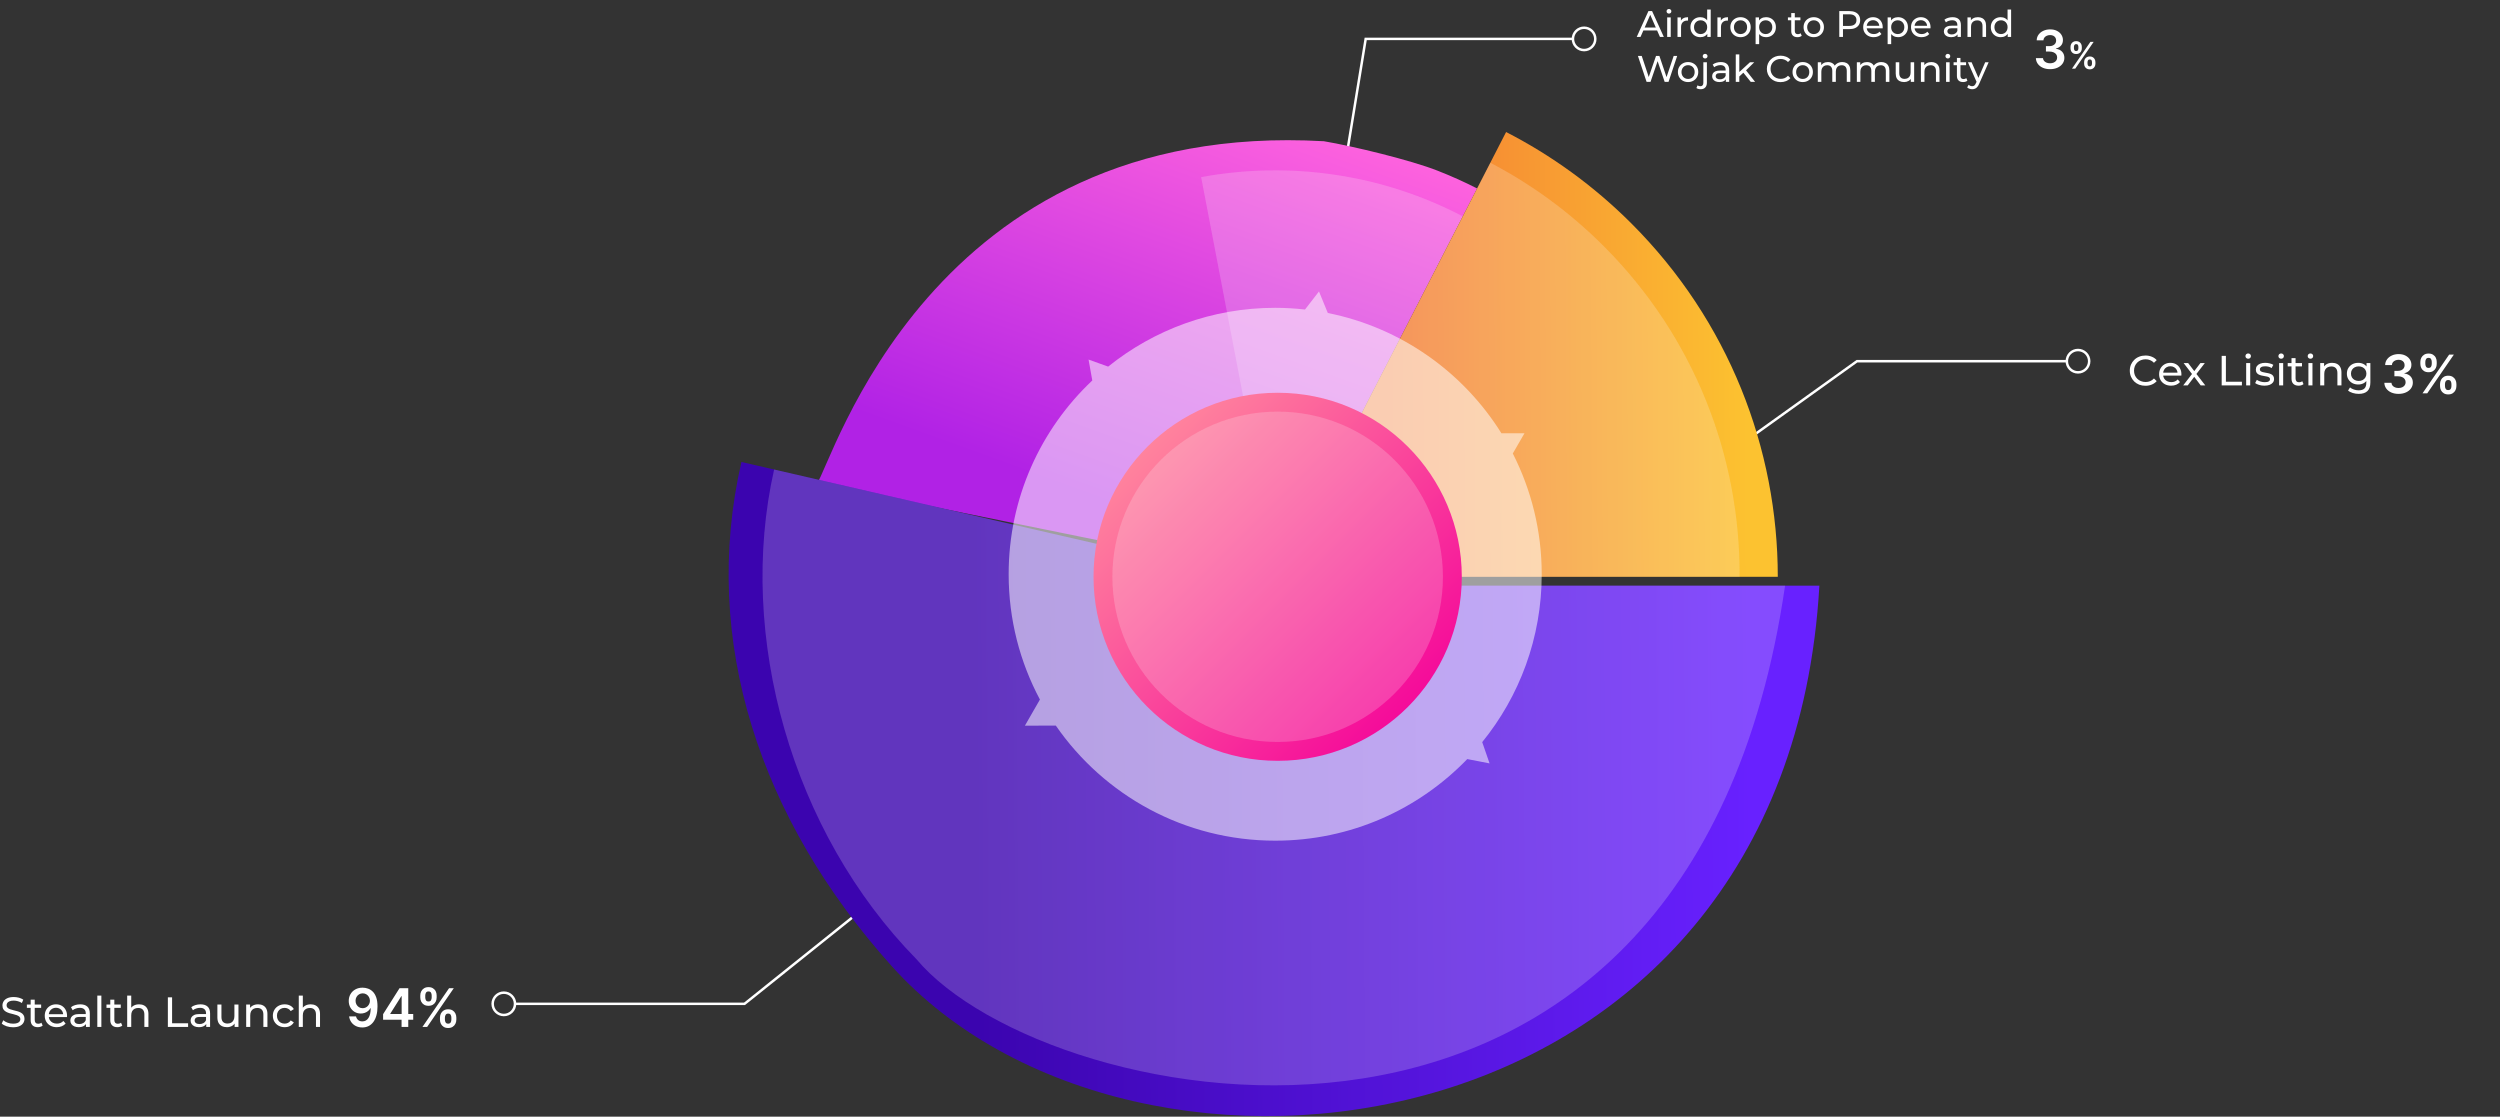 <svg width="947" height="423" viewBox="0 0 947 423" fill="none" xmlns="http://www.w3.org/2000/svg">
<rect x="0" y="0" width="947" height="423" fill="#333333" stroke="none"/>
<path d="M483.977 218.489L517.325 14.739H595.627" stroke="white" stroke-width="0.95" stroke-miterlimit="10"/>
<path d="M600.059 18.971C602.398 18.971 604.294 17.077 604.294 14.739C604.294 12.402 602.398 10.507 600.059 10.507C597.72 10.507 595.824 12.402 595.824 14.739C595.824 17.077 597.72 18.971 600.059 18.971Z" stroke="white" stroke-width="0.95" stroke-miterlimit="10"/>
<path d="M544.439 64.612C534.488 60.697 512.656 55.378 501.5 53.5C352 45 315 176.5 309.5 183L483.976 218.502L559.538 71.397C554.602 68.858 549.56 66.622 544.439 64.612Z" fill="url(#paint0_linear_111_130)"/>
<g style="mix-blend-mode:overlay" opacity="0.2">
<path d="M454.994 67.099L483.975 218.489L554.098 81.964C523.384 65.868 488.355 60.922 454.98 67.099H454.994Z" fill="#FAFAFA"/>
</g>
<path d="M619.986 14L624.424 4.2H625.81L630.262 14H628.792L624.83 4.984H625.39L621.428 14H619.986ZM621.876 11.55L622.254 10.43H627.77L628.176 11.55H621.876ZM631.528 14V6.58H632.872V14H631.528ZM632.2 5.152C631.939 5.152 631.719 5.068 631.542 4.9C631.374 4.732 631.29 4.527 631.29 4.284C631.29 4.032 631.374 3.822 631.542 3.654C631.719 3.486 631.939 3.402 632.2 3.402C632.461 3.402 632.676 3.486 632.844 3.654C633.021 3.813 633.11 4.013 633.11 4.256C633.11 4.508 633.026 4.723 632.858 4.9C632.69 5.068 632.471 5.152 632.2 5.152ZM635.438 14V6.58H636.726V8.596L636.6 8.092C636.805 7.579 637.151 7.187 637.636 6.916C638.121 6.645 638.719 6.51 639.428 6.51V7.812C639.372 7.803 639.316 7.798 639.26 7.798C639.213 7.798 639.167 7.798 639.12 7.798C638.401 7.798 637.832 8.013 637.412 8.442C636.992 8.871 636.782 9.492 636.782 10.304V14H635.438ZM644.082 14.084C643.364 14.084 642.72 13.925 642.15 13.608C641.59 13.291 641.147 12.847 640.82 12.278C640.494 11.709 640.33 11.046 640.33 10.29C640.33 9.534 640.494 8.876 640.82 8.316C641.147 7.747 641.59 7.303 642.15 6.986C642.72 6.669 643.364 6.51 644.082 6.51C644.708 6.51 645.272 6.65 645.776 6.93C646.28 7.21 646.682 7.63 646.98 8.19C647.288 8.75 647.442 9.45 647.442 10.29C647.442 11.13 647.293 11.83 646.994 12.39C646.705 12.95 646.308 13.375 645.804 13.664C645.3 13.944 644.726 14.084 644.082 14.084ZM644.194 12.908C644.661 12.908 645.081 12.801 645.454 12.586C645.837 12.371 646.136 12.068 646.35 11.676C646.574 11.275 646.686 10.813 646.686 10.29C646.686 9.758 646.574 9.301 646.35 8.918C646.136 8.526 645.837 8.223 645.454 8.008C645.081 7.793 644.661 7.686 644.194 7.686C643.718 7.686 643.294 7.793 642.92 8.008C642.547 8.223 642.248 8.526 642.024 8.918C641.8 9.301 641.688 9.758 641.688 10.29C641.688 10.813 641.8 11.275 642.024 11.676C642.248 12.068 642.547 12.371 642.92 12.586C643.294 12.801 643.718 12.908 644.194 12.908ZM646.728 14V11.998L646.812 10.276L646.672 8.554V3.612H648.016V14H646.728ZM650.559 14V6.58H651.847V8.596L651.721 8.092C651.926 7.579 652.272 7.187 652.757 6.916C653.242 6.645 653.84 6.51 654.549 6.51V7.812C654.493 7.803 654.437 7.798 654.381 7.798C654.334 7.798 654.288 7.798 654.241 7.798C653.522 7.798 652.953 8.013 652.533 8.442C652.113 8.871 651.903 9.492 651.903 10.304V14H650.559ZM659.315 14.084C658.569 14.084 657.906 13.921 657.327 13.594C656.749 13.267 656.291 12.819 655.955 12.25C655.619 11.671 655.451 11.018 655.451 10.29C655.451 9.553 655.619 8.899 655.955 8.33C656.291 7.761 656.749 7.317 657.327 7C657.906 6.673 658.569 6.51 659.315 6.51C660.053 6.51 660.711 6.673 661.289 7C661.877 7.317 662.335 7.761 662.661 8.33C662.997 8.89 663.165 9.543 663.165 10.29C663.165 11.027 662.997 11.681 662.661 12.25C662.335 12.819 661.877 13.267 661.289 13.594C660.711 13.921 660.053 14.084 659.315 14.084ZM659.315 12.908C659.791 12.908 660.216 12.801 660.589 12.586C660.972 12.371 661.271 12.068 661.485 11.676C661.7 11.275 661.807 10.813 661.807 10.29C661.807 9.758 661.7 9.301 661.485 8.918C661.271 8.526 660.972 8.223 660.589 8.008C660.216 7.793 659.791 7.686 659.315 7.686C658.839 7.686 658.415 7.793 658.041 8.008C657.668 8.223 657.369 8.526 657.145 8.918C656.921 9.301 656.809 9.758 656.809 10.29C656.809 10.813 656.921 11.275 657.145 11.676C657.369 12.068 657.668 12.371 658.041 12.586C658.415 12.801 658.839 12.908 659.315 12.908ZM668.958 14.084C668.342 14.084 667.777 13.944 667.264 13.664C666.76 13.375 666.354 12.95 666.046 12.39C665.747 11.83 665.598 11.13 665.598 10.29C665.598 9.45 665.743 8.75 666.032 8.19C666.331 7.63 666.732 7.21 667.236 6.93C667.749 6.65 668.323 6.51 668.958 6.51C669.686 6.51 670.33 6.669 670.89 6.986C671.45 7.303 671.893 7.747 672.22 8.316C672.547 8.876 672.71 9.534 672.71 10.29C672.71 11.046 672.547 11.709 672.22 12.278C671.893 12.847 671.45 13.291 670.89 13.608C670.33 13.925 669.686 14.084 668.958 14.084ZM665.024 16.716V6.58H666.312V8.582L666.228 10.304L666.368 12.026V16.716H665.024ZM668.846 12.908C669.322 12.908 669.747 12.801 670.12 12.586C670.503 12.371 670.801 12.068 671.016 11.676C671.24 11.275 671.352 10.813 671.352 10.29C671.352 9.758 671.24 9.301 671.016 8.918C670.801 8.526 670.503 8.223 670.12 8.008C669.747 7.793 669.322 7.686 668.846 7.686C668.379 7.686 667.955 7.793 667.572 8.008C667.199 8.223 666.9 8.526 666.676 8.918C666.461 9.301 666.354 9.758 666.354 10.29C666.354 10.813 666.461 11.275 666.676 11.676C666.9 12.068 667.199 12.371 667.572 12.586C667.955 12.801 668.379 12.908 668.846 12.908ZM680.875 14.084C680.128 14.084 679.549 13.883 679.139 13.482C678.728 13.081 678.523 12.507 678.523 11.76V4.956H679.867V11.704C679.867 12.105 679.965 12.413 680.161 12.628C680.366 12.843 680.655 12.95 681.029 12.95C681.449 12.95 681.799 12.833 682.079 12.6L682.499 13.566C682.293 13.743 682.046 13.874 681.757 13.958C681.477 14.042 681.183 14.084 680.875 14.084ZM677.263 7.686V6.58H681.995V7.686H677.263ZM687.056 14.084C686.309 14.084 685.646 13.921 685.068 13.594C684.489 13.267 684.032 12.819 683.696 12.25C683.36 11.671 683.192 11.018 683.192 10.29C683.192 9.553 683.36 8.899 683.696 8.33C684.032 7.761 684.489 7.317 685.068 7C685.646 6.673 686.309 6.51 687.056 6.51C687.793 6.51 688.451 6.673 689.03 7C689.618 7.317 690.075 7.761 690.402 8.33C690.738 8.89 690.906 9.543 690.906 10.29C690.906 11.027 690.738 11.681 690.402 12.25C690.075 12.819 689.618 13.267 689.03 13.594C688.451 13.921 687.793 14.084 687.056 14.084ZM687.056 12.908C687.532 12.908 687.956 12.801 688.33 12.586C688.712 12.371 689.011 12.068 689.226 11.676C689.44 11.275 689.548 10.813 689.548 10.29C689.548 9.758 689.44 9.301 689.226 8.918C689.011 8.526 688.712 8.223 688.33 8.008C687.956 7.793 687.532 7.686 687.056 7.686C686.58 7.686 686.155 7.793 685.782 8.008C685.408 8.223 685.11 8.526 684.886 8.918C684.662 9.301 684.55 9.758 684.55 10.29C684.55 10.813 684.662 11.275 684.886 11.676C685.11 12.068 685.408 12.371 685.782 12.586C686.155 12.801 686.58 12.908 687.056 12.908ZM696.72 14V4.2H700.542C701.401 4.2 702.133 4.335 702.74 4.606C703.347 4.877 703.813 5.269 704.14 5.782C704.467 6.295 704.63 6.907 704.63 7.616C704.63 8.325 704.467 8.937 704.14 9.45C703.813 9.954 703.347 10.346 702.74 10.626C702.133 10.897 701.401 11.032 700.542 11.032H697.49L698.12 10.374V14H696.72ZM698.12 10.514L697.49 9.814H700.5C701.396 9.814 702.073 9.623 702.53 9.24C702.997 8.857 703.23 8.316 703.23 7.616C703.23 6.916 702.997 6.375 702.53 5.992C702.073 5.609 701.396 5.418 700.5 5.418H697.49L698.12 4.718V10.514ZM709.767 14.084C708.974 14.084 708.274 13.921 707.667 13.594C707.07 13.267 706.603 12.819 706.267 12.25C705.941 11.681 705.777 11.027 705.777 10.29C705.777 9.553 705.936 8.899 706.253 8.33C706.58 7.761 707.023 7.317 707.583 7C708.153 6.673 708.792 6.51 709.501 6.51C710.22 6.51 710.855 6.669 711.405 6.986C711.956 7.303 712.385 7.751 712.693 8.33C713.011 8.899 713.169 9.567 713.169 10.332C713.169 10.388 713.165 10.453 713.155 10.528C713.155 10.603 713.151 10.673 713.141 10.738H706.827V9.772H712.441L711.895 10.108C711.905 9.632 711.807 9.207 711.601 8.834C711.396 8.461 711.111 8.171 710.747 7.966C710.393 7.751 709.977 7.644 709.501 7.644C709.035 7.644 708.619 7.751 708.255 7.966C707.891 8.171 707.607 8.465 707.401 8.848C707.196 9.221 707.093 9.651 707.093 10.136V10.36C707.093 10.855 707.205 11.298 707.429 11.69C707.663 12.073 707.985 12.371 708.395 12.586C708.806 12.801 709.277 12.908 709.809 12.908C710.248 12.908 710.645 12.833 710.999 12.684C711.363 12.535 711.681 12.311 711.951 12.012L712.693 12.88C712.357 13.272 711.937 13.571 711.433 13.776C710.939 13.981 710.383 14.084 709.767 14.084ZM718.97 14.084C718.354 14.084 717.789 13.944 717.276 13.664C716.772 13.375 716.366 12.95 716.058 12.39C715.759 11.83 715.61 11.13 715.61 10.29C715.61 9.45 715.754 8.75 716.044 8.19C716.342 7.63 716.744 7.21 717.248 6.93C717.761 6.65 718.335 6.51 718.97 6.51C719.698 6.51 720.342 6.669 720.902 6.986C721.462 7.303 721.905 7.747 722.232 8.316C722.558 8.876 722.722 9.534 722.722 10.29C722.722 11.046 722.558 11.709 722.232 12.278C721.905 12.847 721.462 13.291 720.902 13.608C720.342 13.925 719.698 14.084 718.97 14.084ZM715.036 16.716V6.58H716.324V8.582L716.24 10.304L716.38 12.026V16.716H715.036ZM718.858 12.908C719.334 12.908 719.758 12.801 720.132 12.586C720.514 12.371 720.813 12.068 721.028 11.676C721.252 11.275 721.364 10.813 721.364 10.29C721.364 9.758 721.252 9.301 721.028 8.918C720.813 8.526 720.514 8.223 720.132 8.008C719.758 7.793 719.334 7.686 718.858 7.686C718.391 7.686 717.966 7.793 717.584 8.008C717.21 8.223 716.912 8.526 716.688 8.918C716.473 9.301 716.366 9.758 716.366 10.29C716.366 10.813 716.473 11.275 716.688 11.676C716.912 12.068 717.21 12.371 717.584 12.586C717.966 12.801 718.391 12.908 718.858 12.908ZM727.883 14.084C727.089 14.084 726.389 13.921 725.783 13.594C725.185 13.267 724.719 12.819 724.383 12.25C724.056 11.681 723.893 11.027 723.893 10.29C723.893 9.553 724.051 8.899 724.369 8.33C724.695 7.761 725.139 7.317 725.699 7C726.268 6.673 726.907 6.51 727.617 6.51C728.335 6.51 728.97 6.669 729.521 6.986C730.071 7.303 730.501 7.751 730.809 8.33C731.126 8.899 731.285 9.567 731.285 10.332C731.285 10.388 731.28 10.453 731.271 10.528C731.271 10.603 731.266 10.673 731.257 10.738H724.943V9.772H730.557L730.011 10.108C730.02 9.632 729.922 9.207 729.717 8.834C729.511 8.461 729.227 8.171 728.863 7.966C728.508 7.751 728.093 7.644 727.617 7.644C727.15 7.644 726.735 7.751 726.371 7.966C726.007 8.171 725.722 8.465 725.517 8.848C725.311 9.221 725.209 9.651 725.209 10.136V10.36C725.209 10.855 725.321 11.298 725.545 11.69C725.778 12.073 726.1 12.371 726.511 12.586C726.921 12.801 727.393 12.908 727.925 12.908C728.363 12.908 728.76 12.833 729.115 12.684C729.479 12.535 729.796 12.311 730.067 12.012L730.809 12.88C730.473 13.272 730.053 13.571 729.549 13.776C729.054 13.981 728.499 14.084 727.883 14.084ZM741.517 14V12.432L741.447 12.138V9.464C741.447 8.895 741.279 8.456 740.943 8.148C740.616 7.831 740.121 7.672 739.459 7.672C739.02 7.672 738.591 7.747 738.171 7.896C737.751 8.036 737.396 8.227 737.107 8.47L736.547 7.462C736.929 7.154 737.387 6.921 737.919 6.762C738.46 6.594 739.025 6.51 739.613 6.51C740.63 6.51 741.414 6.757 741.965 7.252C742.515 7.747 742.791 8.503 742.791 9.52V14H741.517ZM739.081 14.084C738.53 14.084 738.045 13.991 737.625 13.804C737.214 13.617 736.897 13.361 736.673 13.034C736.449 12.698 736.337 12.32 736.337 11.9C736.337 11.499 736.43 11.135 736.617 10.808C736.813 10.481 737.125 10.22 737.555 10.024C737.993 9.828 738.581 9.73 739.319 9.73H741.671V10.696H739.375C738.703 10.696 738.25 10.808 738.017 11.032C737.783 11.256 737.667 11.527 737.667 11.844C737.667 12.208 737.811 12.502 738.101 12.726C738.39 12.941 738.791 13.048 739.305 13.048C739.809 13.048 740.247 12.936 740.621 12.712C741.003 12.488 741.279 12.161 741.447 11.732L741.713 12.656C741.535 13.095 741.223 13.445 740.775 13.706C740.327 13.958 739.762 14.084 739.081 14.084ZM749.24 6.51C749.847 6.51 750.379 6.627 750.836 6.86C751.303 7.093 751.667 7.448 751.928 7.924C752.189 8.4 752.32 9.002 752.32 9.73V14H750.976V9.884C750.976 9.165 750.799 8.624 750.444 8.26C750.099 7.896 749.609 7.714 748.974 7.714C748.498 7.714 748.083 7.807 747.728 7.994C747.373 8.181 747.098 8.456 746.902 8.82C746.715 9.184 746.622 9.637 746.622 10.178V14H745.278V6.58H746.566V8.582L746.356 8.05C746.599 7.565 746.972 7.187 747.476 6.916C747.98 6.645 748.568 6.51 749.24 6.51ZM757.873 14.084C757.155 14.084 756.511 13.925 755.941 13.608C755.381 13.291 754.938 12.847 754.611 12.278C754.285 11.709 754.121 11.046 754.121 10.29C754.121 9.534 754.285 8.876 754.611 8.316C754.938 7.747 755.381 7.303 755.941 6.986C756.511 6.669 757.155 6.51 757.873 6.51C758.499 6.51 759.063 6.65 759.567 6.93C760.071 7.21 760.473 7.63 760.771 8.19C761.079 8.75 761.233 9.45 761.233 10.29C761.233 11.13 761.084 11.83 760.785 12.39C760.496 12.95 760.099 13.375 759.595 13.664C759.091 13.944 758.517 14.084 757.873 14.084ZM757.985 12.908C758.452 12.908 758.872 12.801 759.245 12.586C759.628 12.371 759.927 12.068 760.141 11.676C760.365 11.275 760.477 10.813 760.477 10.29C760.477 9.758 760.365 9.301 760.141 8.918C759.927 8.526 759.628 8.223 759.245 8.008C758.872 7.793 758.452 7.686 757.985 7.686C757.509 7.686 757.085 7.793 756.711 8.008C756.338 8.223 756.039 8.526 755.815 8.918C755.591 9.301 755.479 9.758 755.479 10.29C755.479 10.813 755.591 11.275 755.815 11.676C756.039 12.068 756.338 12.371 756.711 12.586C757.085 12.801 757.509 12.908 757.985 12.908ZM760.519 14V11.998L760.603 10.276L760.463 8.554V3.612H761.807V14H760.519ZM623.724 31L620.448 21.2H621.89L624.9 30.244H624.172L627.294 21.2H628.582L631.634 30.244H630.934L633.986 21.2H635.316L632.04 31H630.57L627.714 22.614H628.092L625.222 31H623.724ZM639.45 31.084C638.703 31.084 638.041 30.921 637.462 30.594C636.883 30.267 636.426 29.819 636.09 29.25C635.754 28.671 635.586 28.018 635.586 27.29C635.586 26.553 635.754 25.899 636.09 25.33C636.426 24.761 636.883 24.317 637.462 24C638.041 23.673 638.703 23.51 639.45 23.51C640.187 23.51 640.845 23.673 641.424 24C642.012 24.317 642.469 24.761 642.796 25.33C643.132 25.89 643.3 26.543 643.3 27.29C643.3 28.027 643.132 28.681 642.796 29.25C642.469 29.819 642.012 30.267 641.424 30.594C640.845 30.921 640.187 31.084 639.45 31.084ZM639.45 29.908C639.926 29.908 640.351 29.801 640.724 29.586C641.107 29.371 641.405 29.068 641.62 28.676C641.835 28.275 641.942 27.813 641.942 27.29C641.942 26.758 641.835 26.301 641.62 25.918C641.405 25.526 641.107 25.223 640.724 25.008C640.351 24.793 639.926 24.686 639.45 24.686C638.974 24.686 638.549 24.793 638.176 25.008C637.803 25.223 637.504 25.526 637.28 25.918C637.056 26.301 636.944 26.758 636.944 27.29C636.944 27.813 637.056 28.275 637.28 28.676C637.504 29.068 637.803 29.371 638.176 29.586C638.549 29.801 638.974 29.908 639.45 29.908ZM644.207 33.8C643.899 33.8 643.605 33.763 643.325 33.688C643.035 33.613 642.793 33.501 642.597 33.352L643.031 32.316C643.311 32.549 643.675 32.666 644.123 32.666C644.477 32.666 644.748 32.554 644.935 32.33C645.131 32.115 645.229 31.793 645.229 31.364V23.58H646.573V31.336C646.573 32.092 646.367 32.689 645.957 33.128C645.555 33.576 644.972 33.8 644.207 33.8ZM645.901 22.152C645.639 22.152 645.42 22.068 645.243 21.9C645.075 21.732 644.991 21.527 644.991 21.284C644.991 21.032 645.075 20.822 645.243 20.654C645.42 20.486 645.639 20.402 645.901 20.402C646.162 20.402 646.377 20.486 646.545 20.654C646.722 20.813 646.811 21.013 646.811 21.256C646.811 21.508 646.727 21.723 646.559 21.9C646.391 22.068 646.171 22.152 645.901 22.152ZM653.743 31V29.432L653.673 29.138V26.464C653.673 25.895 653.505 25.456 653.169 25.148C652.843 24.831 652.348 24.672 651.685 24.672C651.247 24.672 650.817 24.747 650.397 24.896C649.977 25.036 649.623 25.227 649.333 25.47L648.773 24.462C649.156 24.154 649.613 23.921 650.145 23.762C650.687 23.594 651.251 23.51 651.839 23.51C652.857 23.51 653.641 23.757 654.191 24.252C654.742 24.747 655.017 25.503 655.017 26.52V31H653.743ZM651.307 31.084C650.757 31.084 650.271 30.991 649.851 30.804C649.441 30.617 649.123 30.361 648.899 30.034C648.675 29.698 648.563 29.32 648.563 28.9C648.563 28.499 648.657 28.135 648.843 27.808C649.039 27.481 649.352 27.22 649.781 27.024C650.22 26.828 650.808 26.73 651.545 26.73H653.897V27.696H651.601C650.929 27.696 650.477 27.808 650.243 28.032C650.01 28.256 649.893 28.527 649.893 28.844C649.893 29.208 650.038 29.502 650.327 29.726C650.617 29.941 651.018 30.048 651.531 30.048C652.035 30.048 652.474 29.936 652.847 29.712C653.23 29.488 653.505 29.161 653.673 28.732L653.939 29.656C653.762 30.095 653.449 30.445 653.001 30.706C652.553 30.958 651.989 31.084 651.307 31.084ZM658.596 29.208L658.624 27.486L662.894 23.58H664.518L661.242 26.8L660.514 27.416L658.596 29.208ZM657.504 31V20.612H658.848V31H657.504ZM663.174 31L660.262 27.388L661.13 26.31L664.826 31H663.174ZM674.469 31.112C673.723 31.112 673.032 30.991 672.397 30.748C671.772 30.496 671.226 30.146 670.759 29.698C670.302 29.241 669.943 28.709 669.681 28.102C669.42 27.495 669.289 26.828 669.289 26.1C669.289 25.372 669.42 24.705 669.681 24.098C669.943 23.491 670.307 22.964 670.773 22.516C671.24 22.059 671.786 21.709 672.411 21.466C673.046 21.214 673.737 21.088 674.483 21.088C675.239 21.088 675.935 21.219 676.569 21.48C677.213 21.732 677.759 22.11 678.207 22.614L677.297 23.496C676.924 23.104 676.504 22.815 676.037 22.628C675.571 22.432 675.071 22.334 674.539 22.334C673.989 22.334 673.475 22.427 672.999 22.614C672.533 22.801 672.127 23.062 671.781 23.398C671.436 23.734 671.165 24.135 670.969 24.602C670.783 25.059 670.689 25.559 670.689 26.1C670.689 26.641 670.783 27.145 670.969 27.612C671.165 28.069 671.436 28.466 671.781 28.802C672.127 29.138 672.533 29.399 672.999 29.586C673.475 29.773 673.989 29.866 674.539 29.866C675.071 29.866 675.571 29.773 676.037 29.586C676.504 29.39 676.924 29.091 677.297 28.69L678.207 29.572C677.759 30.076 677.213 30.459 676.569 30.72C675.935 30.981 675.235 31.112 674.469 31.112ZM682.872 31.084C682.125 31.084 681.463 30.921 680.884 30.594C680.305 30.267 679.848 29.819 679.512 29.25C679.176 28.671 679.008 28.018 679.008 27.29C679.008 26.553 679.176 25.899 679.512 25.33C679.848 24.761 680.305 24.317 680.884 24C681.463 23.673 682.125 23.51 682.872 23.51C683.609 23.51 684.267 23.673 684.846 24C685.434 24.317 685.891 24.761 686.218 25.33C686.554 25.89 686.722 26.543 686.722 27.29C686.722 28.027 686.554 28.681 686.218 29.25C685.891 29.819 685.434 30.267 684.846 30.594C684.267 30.921 683.609 31.084 682.872 31.084ZM682.872 29.908C683.348 29.908 683.773 29.801 684.146 29.586C684.529 29.371 684.827 29.068 685.042 28.676C685.257 28.275 685.364 27.813 685.364 27.29C685.364 26.758 685.257 26.301 685.042 25.918C684.827 25.526 684.529 25.223 684.146 25.008C683.773 24.793 683.348 24.686 682.872 24.686C682.396 24.686 681.971 24.793 681.598 25.008C681.225 25.223 680.926 25.526 680.702 25.918C680.478 26.301 680.366 26.758 680.366 27.29C680.366 27.813 680.478 28.275 680.702 28.676C680.926 29.068 681.225 29.371 681.598 29.586C681.971 29.801 682.396 29.908 682.872 29.908ZM697.863 23.51C698.46 23.51 698.987 23.627 699.445 23.86C699.902 24.093 700.257 24.448 700.509 24.924C700.77 25.4 700.901 26.002 700.901 26.73V31H699.557V26.884C699.557 26.165 699.389 25.624 699.053 25.26C698.717 24.896 698.245 24.714 697.639 24.714C697.191 24.714 696.799 24.807 696.463 24.994C696.127 25.181 695.865 25.456 695.679 25.82C695.501 26.184 695.413 26.637 695.413 27.178V31H694.069V26.884C694.069 26.165 693.901 25.624 693.565 25.26C693.238 24.896 692.767 24.714 692.151 24.714C691.712 24.714 691.325 24.807 690.989 24.994C690.653 25.181 690.391 25.456 690.205 25.82C690.018 26.184 689.925 26.637 689.925 27.178V31H688.581V23.58H689.869V25.554L689.659 25.05C689.892 24.565 690.251 24.187 690.737 23.916C691.222 23.645 691.787 23.51 692.431 23.51C693.14 23.51 693.751 23.687 694.265 24.042C694.778 24.387 695.114 24.915 695.273 25.624L694.727 25.4C694.951 24.831 695.343 24.373 695.903 24.028C696.463 23.683 697.116 23.51 697.863 23.51ZM712.656 23.51C713.253 23.51 713.78 23.627 714.238 23.86C714.695 24.093 715.05 24.448 715.302 24.924C715.563 25.4 715.694 26.002 715.694 26.73V31H714.35V26.884C714.35 26.165 714.182 25.624 713.846 25.26C713.51 24.896 713.038 24.714 712.432 24.714C711.984 24.714 711.592 24.807 711.256 24.994C710.92 25.181 710.658 25.456 710.472 25.82C710.294 26.184 710.206 26.637 710.206 27.178V31H708.862V26.884C708.862 26.165 708.694 25.624 708.358 25.26C708.031 24.896 707.56 24.714 706.944 24.714C706.505 24.714 706.118 24.807 705.782 24.994C705.446 25.181 705.184 25.456 704.998 25.82C704.811 26.184 704.718 26.637 704.718 27.178V31H703.374V23.58H704.662V25.554L704.452 25.05C704.685 24.565 705.044 24.187 705.53 23.916C706.015 23.645 706.58 23.51 707.224 23.51C707.933 23.51 708.544 23.687 709.058 24.042C709.571 24.387 709.907 24.915 710.066 25.624L709.52 25.4C709.744 24.831 710.136 24.373 710.696 24.028C711.256 23.683 711.909 23.51 712.656 23.51ZM721.289 31.084C720.654 31.084 720.094 30.967 719.609 30.734C719.133 30.501 718.759 30.146 718.489 29.67C718.227 29.185 718.097 28.578 718.097 27.85V23.58H719.441V27.696C719.441 28.424 719.613 28.97 719.959 29.334C720.313 29.698 720.808 29.88 721.443 29.88C721.909 29.88 722.315 29.787 722.661 29.6C723.006 29.404 723.272 29.124 723.459 28.76C723.645 28.387 723.739 27.939 723.739 27.416V23.58H725.083V31H723.809V28.998L724.019 29.53C723.776 30.025 723.412 30.407 722.927 30.678C722.441 30.949 721.895 31.084 721.289 31.084ZM731.603 23.51C732.21 23.51 732.742 23.627 733.199 23.86C733.666 24.093 734.03 24.448 734.291 24.924C734.553 25.4 734.683 26.002 734.683 26.73V31H733.339V26.884C733.339 26.165 733.162 25.624 732.807 25.26C732.462 24.896 731.972 24.714 731.337 24.714C730.861 24.714 730.446 24.807 730.091 24.994C729.737 25.181 729.461 25.456 729.265 25.82C729.079 26.184 728.985 26.637 728.985 27.178V31H727.641V23.58H728.929V25.582L728.719 25.05C728.962 24.565 729.335 24.187 729.839 23.916C730.343 23.645 730.931 23.51 731.603 23.51ZM737.17 31V23.58H738.514V31H737.17ZM737.842 22.152C737.581 22.152 737.362 22.068 737.184 21.9C737.016 21.732 736.932 21.527 736.932 21.284C736.932 21.032 737.016 20.822 737.184 20.654C737.362 20.486 737.581 20.402 737.842 20.402C738.104 20.402 738.318 20.486 738.486 20.654C738.664 20.813 738.752 21.013 738.752 21.256C738.752 21.508 738.668 21.723 738.5 21.9C738.332 22.068 738.113 22.152 737.842 22.152ZM743.629 31.084C742.882 31.084 742.303 30.883 741.893 30.482C741.482 30.081 741.277 29.507 741.277 28.76V21.956H742.621V28.704C742.621 29.105 742.719 29.413 742.915 29.628C743.12 29.843 743.409 29.95 743.783 29.95C744.203 29.95 744.553 29.833 744.833 29.6L745.253 30.566C745.047 30.743 744.8 30.874 744.511 30.958C744.231 31.042 743.937 31.084 743.629 31.084ZM740.017 24.686V23.58H744.749V24.686H740.017ZM747.063 33.8C746.708 33.8 746.363 33.739 746.027 33.618C745.691 33.506 745.401 33.338 745.159 33.114L745.733 32.106C745.919 32.283 746.125 32.419 746.349 32.512C746.573 32.605 746.811 32.652 747.063 32.652C747.389 32.652 747.66 32.568 747.875 32.4C748.089 32.232 748.29 31.933 748.477 31.504L748.939 30.482L749.079 30.314L751.991 23.58H753.307L749.709 31.742C749.494 32.265 749.251 32.675 748.981 32.974C748.719 33.273 748.43 33.483 748.113 33.604C747.795 33.735 747.445 33.8 747.063 33.8ZM748.827 31.238L745.439 23.58H746.839L749.723 30.188L748.827 31.238Z" fill="white"/>
<path d="M776.568 26.201C775.537 26.201 774.62 26.024 773.818 25.671C773.02 25.317 772.39 24.825 771.927 24.195C771.464 23.565 771.218 22.837 771.189 22.01H773.882C773.906 22.407 774.037 22.753 774.276 23.049C774.515 23.34 774.832 23.567 775.229 23.729C775.625 23.892 776.069 23.973 776.561 23.973C777.086 23.973 777.552 23.882 777.958 23.701C778.364 23.515 778.681 23.257 778.91 22.927C779.14 22.598 779.252 22.218 779.247 21.788C779.252 21.344 779.137 20.953 778.903 20.614C778.669 20.275 778.33 20.01 777.886 19.819C777.447 19.628 776.917 19.532 776.296 19.532H775V17.484H776.296C776.807 17.484 777.253 17.395 777.635 17.219C778.022 17.042 778.325 16.794 778.545 16.474C778.765 16.149 778.872 15.774 778.867 15.349C778.872 14.934 778.779 14.573 778.588 14.268C778.402 13.957 778.137 13.716 777.793 13.544C777.454 13.372 777.055 13.286 776.597 13.286C776.148 13.286 775.733 13.367 775.35 13.53C774.968 13.692 774.66 13.924 774.427 14.225C774.193 14.521 774.068 14.874 774.054 15.285H771.497C771.516 14.463 771.752 13.742 772.206 13.122C772.665 12.496 773.276 12.009 774.04 11.66C774.804 11.307 775.661 11.13 776.611 11.13C777.59 11.13 778.44 11.314 779.161 11.682C779.887 12.045 780.448 12.534 780.844 13.15C781.241 13.766 781.439 14.447 781.439 15.192C781.444 16.018 781.2 16.71 780.708 17.269C780.221 17.827 779.581 18.193 778.789 18.365V18.479C779.82 18.622 780.61 19.005 781.159 19.625C781.713 20.241 781.988 21.008 781.983 21.924C781.983 22.746 781.749 23.481 781.281 24.131C780.818 24.775 780.178 25.281 779.362 25.649C778.55 26.017 777.619 26.201 776.568 26.201ZM789.46 24.099V23.564C789.46 23.172 789.542 22.81 789.707 22.48C789.875 22.15 790.12 21.885 790.44 21.683C790.76 21.482 791.148 21.381 791.603 21.381C792.072 21.381 792.464 21.482 792.781 21.683C793.098 21.881 793.337 22.145 793.499 22.475C793.664 22.805 793.747 23.168 793.747 23.564V24.099C793.747 24.492 793.664 24.853 793.499 25.183C793.334 25.513 793.091 25.779 792.771 25.98C792.455 26.181 792.065 26.282 791.603 26.282C791.141 26.282 790.75 26.181 790.43 25.98C790.11 25.779 789.867 25.513 789.702 25.183C789.54 24.853 789.46 24.492 789.46 24.099ZM790.752 23.564V24.099C790.752 24.36 790.814 24.599 790.94 24.817C791.065 25.035 791.286 25.144 791.603 25.144C791.923 25.144 792.143 25.036 792.261 24.822C792.384 24.604 792.445 24.363 792.445 24.099V23.564C792.445 23.3 792.387 23.059 792.271 22.842C792.156 22.621 791.933 22.51 791.603 22.51C791.293 22.51 791.073 22.621 790.945 22.842C790.816 23.059 790.752 23.3 790.752 23.564ZM784.306 18.297V17.763C784.306 17.367 784.39 17.004 784.559 16.674C784.727 16.344 784.971 16.08 785.291 15.882C785.612 15.68 785.999 15.58 786.455 15.58C786.92 15.58 787.311 15.68 787.628 15.882C787.948 16.08 788.189 16.344 788.351 16.674C788.512 17.004 788.593 17.367 788.593 17.763V18.297C788.593 18.693 788.511 19.056 788.346 19.386C788.184 19.713 787.943 19.976 787.623 20.174C787.303 20.372 786.913 20.471 786.455 20.471C785.989 20.471 785.597 20.372 785.277 20.174C784.96 19.976 784.719 19.712 784.554 19.381C784.389 19.052 784.306 18.69 784.306 18.297ZM785.608 17.763V18.297C785.608 18.561 785.669 18.802 785.791 19.02C785.917 19.235 786.138 19.342 786.455 19.342C786.772 19.342 786.989 19.235 787.108 19.02C787.23 18.802 787.291 18.561 787.291 18.297V17.763C787.291 17.499 787.234 17.258 787.118 17.04C787.003 16.819 786.781 16.708 786.455 16.708C786.141 16.708 785.922 16.819 785.796 17.04C785.671 17.261 785.608 17.502 785.608 17.763ZM784.871 26L791.841 15.862H793.078L786.108 26H784.871Z" fill="white"/>
<path d="M595 214.5L703.427 136.818H782.919" stroke="white" stroke-width="0.95" stroke-miterlimit="10"/>
<path d="M782.918 136.818C782.918 139.159 784.81 141.05 787.153 141.05C789.495 141.05 791.387 139.159 791.387 136.818C791.387 134.477 789.495 132.586 787.153 132.586C784.81 132.586 782.918 134.477 782.918 136.818Z" stroke="white" stroke-width="0.95" stroke-miterlimit="10"/>
<path d="M483.977 218.489H673.426C673.426 170.032 654.925 121.574 617.938 84.609C603.633 70.312 587.594 58.78 570.51 50.011L483.977 218.489Z" fill="url(#paint1_linear_111_130)"/>
<g style="mix-blend-mode:overlay" opacity="0.2">
<path d="M607.444 93.192C594.475 80.231 579.985 69.717 564.541 61.65L483.977 218.489H658.962C659.213 173.166 642.036 127.777 607.444 93.192Z" fill="#FAFAFA"/>
</g>
<path d="M812.688 146.128C811.835 146.128 811.045 145.989 810.32 145.712C809.605 145.424 808.981 145.024 808.448 144.512C807.925 143.989 807.515 143.381 807.216 142.688C806.917 141.995 806.768 141.232 806.768 140.4C806.768 139.568 806.917 138.805 807.216 138.112C807.515 137.419 807.931 136.816 808.464 136.304C808.997 135.781 809.621 135.381 810.336 135.104C811.061 134.816 811.851 134.672 812.704 134.672C813.568 134.672 814.363 134.821 815.088 135.12C815.824 135.408 816.448 135.84 816.96 136.416L815.92 137.424C815.493 136.976 815.013 136.645 814.48 136.432C813.947 136.208 813.376 136.096 812.768 136.096C812.139 136.096 811.552 136.203 811.008 136.416C810.475 136.629 810.011 136.928 809.616 137.312C809.221 137.696 808.912 138.155 808.688 138.688C808.475 139.211 808.368 139.781 808.368 140.4C808.368 141.019 808.475 141.595 808.688 142.128C808.912 142.651 809.221 143.104 809.616 143.488C810.011 143.872 810.475 144.171 811.008 144.384C811.552 144.597 812.139 144.704 812.768 144.704C813.376 144.704 813.947 144.597 814.48 144.384C815.013 144.16 815.493 143.819 815.92 143.36L816.96 144.368C816.448 144.944 815.824 145.381 815.088 145.68C814.363 145.979 813.563 146.128 812.688 146.128ZM822.435 146.096C821.528 146.096 820.728 145.909 820.035 145.536C819.352 145.163 818.819 144.651 818.435 144C818.062 143.349 817.875 142.603 817.875 141.76C817.875 140.917 818.056 140.171 818.419 139.52C818.792 138.869 819.299 138.363 819.939 138C820.59 137.627 821.32 137.44 822.131 137.44C822.952 137.44 823.678 137.621 824.307 137.984C824.936 138.347 825.427 138.859 825.779 139.52C826.142 140.171 826.323 140.933 826.323 141.808C826.323 141.872 826.318 141.947 826.307 142.032C826.307 142.117 826.302 142.197 826.291 142.272H819.075V141.168H825.491L824.867 141.552C824.878 141.008 824.766 140.523 824.531 140.096C824.296 139.669 823.971 139.339 823.555 139.104C823.15 138.859 822.675 138.736 822.131 138.736C821.598 138.736 821.123 138.859 820.707 139.104C820.291 139.339 819.966 139.675 819.731 140.112C819.496 140.539 819.379 141.029 819.379 141.584V141.84C819.379 142.405 819.507 142.912 819.763 143.36C820.03 143.797 820.398 144.139 820.867 144.384C821.336 144.629 821.875 144.752 822.483 144.752C822.984 144.752 823.438 144.667 823.843 144.496C824.259 144.325 824.622 144.069 824.931 143.728L825.779 144.72C825.395 145.168 824.915 145.509 824.339 145.744C823.774 145.979 823.139 146.096 822.435 146.096ZM826.99 146L830.638 141.264L830.622 142.048L827.15 137.52H828.862L831.518 141.008H830.862L833.518 137.52H835.198L831.678 142.08L831.694 141.264L835.374 146H833.63L830.83 142.288L831.454 142.384L828.702 146H826.99ZM841.571 146V134.8H843.171V144.608H849.235V146H841.571ZM850.847 146V137.52H852.383V146H850.847ZM851.615 135.888C851.316 135.888 851.065 135.792 850.863 135.6C850.671 135.408 850.575 135.173 850.575 134.896C850.575 134.608 850.671 134.368 850.863 134.176C851.065 133.984 851.316 133.888 851.615 133.888C851.913 133.888 852.159 133.984 852.351 134.176C852.553 134.357 852.655 134.587 852.655 134.864C852.655 135.152 852.559 135.397 852.367 135.6C852.175 135.792 851.924 135.888 851.615 135.888ZM857.747 146.096C857.043 146.096 856.371 146 855.731 145.808C855.102 145.616 854.606 145.381 854.243 145.104L854.883 143.888C855.246 144.133 855.694 144.341 856.227 144.512C856.761 144.683 857.305 144.768 857.859 144.768C858.574 144.768 859.086 144.667 859.395 144.464C859.715 144.261 859.875 143.979 859.875 143.616C859.875 143.349 859.779 143.141 859.587 142.992C859.395 142.843 859.139 142.731 858.819 142.656C858.51 142.581 858.163 142.517 857.779 142.464C857.395 142.4 857.011 142.325 856.627 142.24C856.243 142.144 855.891 142.016 855.571 141.856C855.251 141.685 854.995 141.456 854.803 141.168C854.611 140.869 854.515 140.475 854.515 139.984C854.515 139.472 854.659 139.024 854.947 138.64C855.235 138.256 855.641 137.963 856.163 137.76C856.697 137.547 857.326 137.44 858.051 137.44C858.606 137.44 859.166 137.509 859.731 137.648C860.307 137.776 860.777 137.963 861.139 138.208L860.483 139.424C860.099 139.168 859.699 138.992 859.283 138.896C858.867 138.8 858.451 138.752 858.035 138.752C857.363 138.752 856.862 138.864 856.531 139.088C856.201 139.301 856.035 139.579 856.035 139.92C856.035 140.208 856.131 140.432 856.323 140.592C856.526 140.741 856.782 140.859 857.091 140.944C857.411 141.029 857.763 141.104 858.147 141.168C858.531 141.221 858.915 141.296 859.299 141.392C859.683 141.477 860.03 141.6 860.339 141.76C860.659 141.92 860.915 142.144 861.107 142.432C861.31 142.72 861.411 143.104 861.411 143.584C861.411 144.096 861.262 144.539 860.963 144.912C860.665 145.285 860.243 145.579 859.699 145.792C859.155 145.995 858.505 146.096 857.747 146.096ZM863.331 146V137.52H864.867V146H863.331ZM864.099 135.888C863.8 135.888 863.55 135.792 863.347 135.6C863.155 135.408 863.059 135.173 863.059 134.896C863.059 134.608 863.155 134.368 863.347 134.176C863.55 133.984 863.8 133.888 864.099 133.888C864.398 133.888 864.643 133.984 864.835 134.176C865.038 134.357 865.139 134.587 865.139 134.864C865.139 135.152 865.043 135.397 864.851 135.6C864.659 135.792 864.408 135.888 864.099 135.888ZM870.712 146.096C869.858 146.096 869.197 145.867 868.728 145.408C868.258 144.949 868.024 144.293 868.024 143.44V135.664H869.56V143.376C869.56 143.835 869.672 144.187 869.896 144.432C870.13 144.677 870.461 144.8 870.888 144.8C871.368 144.8 871.768 144.667 872.088 144.4L872.568 145.504C872.333 145.707 872.05 145.856 871.72 145.952C871.4 146.048 871.064 146.096 870.712 146.096ZM866.584 138.784V137.52H871.992V138.784H866.584ZM874.425 146V137.52H875.961V146H874.425ZM875.193 135.888C874.894 135.888 874.643 135.792 874.441 135.6C874.249 135.408 874.153 135.173 874.153 134.896C874.153 134.608 874.249 134.368 874.441 134.176C874.643 133.984 874.894 133.888 875.193 133.888C875.491 133.888 875.737 133.984 875.929 134.176C876.131 134.357 876.233 134.587 876.233 134.864C876.233 135.152 876.137 135.397 875.945 135.6C875.753 135.792 875.502 135.888 875.193 135.888ZM883.422 137.44C884.115 137.44 884.723 137.573 885.246 137.84C885.779 138.107 886.195 138.512 886.494 139.056C886.792 139.6 886.942 140.288 886.942 141.12V146H885.406V141.296C885.406 140.475 885.203 139.856 884.798 139.44C884.403 139.024 883.843 138.816 883.118 138.816C882.574 138.816 882.099 138.923 881.694 139.136C881.288 139.349 880.974 139.664 880.75 140.08C880.536 140.496 880.43 141.013 880.43 141.632V146H878.894V137.52H880.366V139.808L880.126 139.2C880.403 138.645 880.83 138.213 881.406 137.904C881.982 137.595 882.654 137.44 883.422 137.44ZM893.496 149.2C892.717 149.2 891.96 149.088 891.224 148.864C890.499 148.651 889.907 148.341 889.448 147.936L890.184 146.752C890.579 147.093 891.064 147.36 891.64 147.552C892.216 147.755 892.819 147.856 893.448 147.856C894.451 147.856 895.187 147.621 895.656 147.152C896.125 146.683 896.36 145.968 896.36 145.008V143.216L896.52 141.536L896.44 139.84V137.52H897.896V144.848C897.896 146.341 897.523 147.44 896.776 148.144C896.029 148.848 894.936 149.2 893.496 149.2ZM893.304 145.648C892.483 145.648 891.747 145.477 891.096 145.136C890.456 144.784 889.944 144.299 889.56 143.68C889.187 143.061 889 142.347 889 141.536C889 140.715 889.187 140 889.56 139.392C889.944 138.773 890.456 138.293 891.096 137.952C891.747 137.611 892.483 137.44 893.304 137.44C894.029 137.44 894.691 137.589 895.288 137.888C895.885 138.176 896.36 138.624 896.712 139.232C897.075 139.84 897.256 140.608 897.256 141.536C897.256 142.453 897.075 143.216 896.712 143.824C896.36 144.432 895.885 144.891 895.288 145.2C894.691 145.499 894.029 145.648 893.304 145.648ZM893.48 144.304C894.045 144.304 894.547 144.187 894.984 143.952C895.421 143.717 895.763 143.392 896.008 142.976C896.264 142.56 896.392 142.08 896.392 141.536C896.392 140.992 896.264 140.512 896.008 140.096C895.763 139.68 895.421 139.36 894.984 139.136C894.547 138.901 894.045 138.784 893.48 138.784C892.915 138.784 892.408 138.901 891.96 139.136C891.523 139.36 891.176 139.68 890.92 140.096C890.675 140.512 890.552 140.992 890.552 141.536C890.552 142.08 890.675 142.56 890.92 142.976C891.176 143.392 891.523 143.717 891.96 143.952C892.408 144.187 892.915 144.304 893.48 144.304Z" fill="white"/>
<path d="M908.568 149.201C907.537 149.201 906.62 149.024 905.818 148.671C905.02 148.317 904.39 147.825 903.927 147.195C903.464 146.565 903.218 145.836 903.189 145.01H905.882C905.906 145.407 906.037 145.753 906.276 146.049C906.515 146.34 906.832 146.567 907.229 146.729C907.625 146.892 908.069 146.973 908.561 146.973C909.086 146.973 909.552 146.882 909.958 146.701C910.364 146.515 910.681 146.257 910.91 145.927C911.14 145.598 911.252 145.218 911.247 144.788C911.252 144.344 911.137 143.953 910.903 143.614C910.669 143.275 910.33 143.01 909.886 142.819C909.447 142.628 908.917 142.532 908.296 142.532H907V140.484H908.296C908.807 140.484 909.253 140.395 909.635 140.219C910.022 140.042 910.325 139.794 910.545 139.474C910.765 139.149 910.872 138.774 910.867 138.349C910.872 137.934 910.779 137.573 910.588 137.268C910.402 136.957 910.137 136.716 909.793 136.544C909.454 136.372 909.055 136.286 908.597 136.286C908.148 136.286 907.733 136.367 907.35 136.53C906.968 136.692 906.66 136.924 906.427 137.225C906.193 137.521 906.068 137.874 906.054 138.285H903.497C903.516 137.463 903.752 136.742 904.206 136.122C904.665 135.496 905.276 135.009 906.04 134.66C906.804 134.307 907.661 134.13 908.611 134.13C909.59 134.13 910.44 134.314 911.161 134.682C911.887 135.045 912.448 135.534 912.844 136.15C913.241 136.766 913.439 137.447 913.439 138.192C913.444 139.018 913.2 139.71 912.708 140.269C912.221 140.827 911.581 141.193 910.789 141.365V141.479C911.82 141.622 912.61 142.004 913.159 142.625C913.713 143.241 913.988 144.008 913.983 144.924C913.983 145.746 913.749 146.481 913.281 147.131C912.818 147.775 912.178 148.281 911.362 148.649C910.55 149.017 909.619 149.201 908.568 149.201ZM924.285 146.25V145.476C924.285 144.908 924.404 144.385 924.643 143.907C924.886 143.43 925.24 143.045 925.703 142.754C926.166 142.463 926.727 142.317 927.386 142.317C928.064 142.317 928.632 142.463 929.091 142.754C929.549 143.041 929.896 143.423 930.129 143.9C930.368 144.378 930.488 144.903 930.488 145.476V146.25C930.488 146.818 930.368 147.341 930.129 147.818C929.891 148.296 929.54 148.68 929.077 148.971C928.618 149.263 928.055 149.408 927.386 149.408C926.718 149.408 926.152 149.263 925.689 148.971C925.225 148.68 924.874 148.296 924.636 147.818C924.402 147.341 924.285 146.818 924.285 146.25ZM926.154 145.476V146.25C926.154 146.627 926.245 146.973 926.426 147.288C926.608 147.603 926.928 147.761 927.386 147.761C927.849 147.761 928.167 147.606 928.339 147.295C928.516 146.98 928.604 146.632 928.604 146.25V145.476C928.604 145.094 928.52 144.745 928.353 144.43C928.186 144.11 927.864 143.95 927.386 143.95C926.937 143.95 926.62 144.11 926.434 144.43C926.247 144.745 926.154 145.094 926.154 145.476ZM916.828 137.855V137.081C916.828 136.508 916.95 135.983 917.194 135.506C917.437 135.028 917.791 134.646 918.254 134.36C918.717 134.068 919.278 133.923 919.937 133.923C920.61 133.923 921.176 134.068 921.635 134.36C922.098 134.646 922.446 135.028 922.68 135.506C922.914 135.983 923.031 136.508 923.031 137.081V137.855C923.031 138.428 922.912 138.953 922.673 139.431C922.439 139.903 922.091 140.283 921.627 140.57C921.164 140.856 920.601 140.999 919.937 140.999C919.264 140.999 918.696 140.856 918.232 140.57C917.774 140.283 917.425 139.901 917.187 139.424C916.948 138.946 916.828 138.423 916.828 137.855ZM918.712 137.081V137.855C918.712 138.237 918.801 138.586 918.977 138.901C919.159 139.211 919.479 139.366 919.937 139.366C920.395 139.366 920.711 139.211 920.883 138.901C921.059 138.586 921.148 138.237 921.148 137.855V137.081C921.148 136.699 921.064 136.351 920.897 136.036C920.73 135.716 920.41 135.556 919.937 135.556C919.483 135.556 919.166 135.716 918.984 136.036C918.803 136.356 918.712 136.704 918.712 137.081ZM917.645 149L927.73 134.331H929.521L919.436 149H917.645Z" fill="white"/>
<path d="M483.974 218.489L282.02 380.248H195.09" stroke="white" stroke-width="0.95" stroke-miterlimit="10"/>
<path d="M186.621 380.248C186.621 382.589 188.513 384.48 190.856 384.48C193.198 384.48 195.09 382.589 195.09 380.248C195.09 377.907 193.198 376.016 190.856 376.016C188.513 376.016 186.621 377.907 186.621 380.248Z" stroke="white" stroke-width="0.95" stroke-miterlimit="10"/>
<path d="M484.157 221.857L280.853 175C265.303 242.661 287.883 310.37 337.682 365.868C429.655 468.368 676.682 439.368 689.182 221.857H484.157Z" fill="url(#paint2_linear_111_130)"/>
<g style="mix-blend-mode:overlay" opacity="0.2">
<path d="M347.182 363.368C396.182 421.868 639.682 472.368 676.182 221.857H484.156L293.238 177.857C279.012 240.836 299.881 315.195 347.182 363.368Z" fill="#FAFAFA"/>
</g>
<path d="M4.944 389.128C4.091 389.128 3.275 389 2.496 388.744C1.717 388.477 1.104 388.136 0.656 387.72L1.248 386.472C1.675 386.845 2.219 387.155 2.88 387.4C3.541 387.645 4.229 387.768 4.944 387.768C5.595 387.768 6.123 387.693 6.528 387.544C6.933 387.395 7.232 387.192 7.424 386.936C7.616 386.669 7.712 386.371 7.712 386.04C7.712 385.656 7.584 385.347 7.328 385.112C7.083 384.877 6.757 384.691 6.352 384.552C5.957 384.403 5.52 384.275 5.04 384.168C4.56 384.061 4.075 383.939 3.584 383.8C3.104 383.651 2.661 383.464 2.256 383.24C1.861 383.016 1.541 382.717 1.296 382.344C1.051 381.96 0.928 381.469 0.928 380.872C0.928 380.296 1.077 379.768 1.376 379.288C1.685 378.797 2.155 378.408 2.784 378.12C3.424 377.821 4.235 377.672 5.216 377.672C5.867 377.672 6.512 377.757 7.152 377.928C7.792 378.099 8.347 378.344 8.816 378.664L8.288 379.944C7.808 379.624 7.301 379.395 6.768 379.256C6.235 379.107 5.717 379.032 5.216 379.032C4.587 379.032 4.069 379.112 3.664 379.272C3.259 379.432 2.96 379.645 2.768 379.912C2.587 380.179 2.496 380.477 2.496 380.808C2.496 381.203 2.619 381.517 2.864 381.752C3.12 381.987 3.445 382.173 3.84 382.312C4.245 382.451 4.688 382.579 5.168 382.696C5.648 382.803 6.128 382.925 6.608 383.064C7.099 383.203 7.541 383.384 7.936 383.608C8.341 383.832 8.667 384.131 8.912 384.504C9.157 384.877 9.28 385.357 9.28 385.944C9.28 386.509 9.125 387.037 8.816 387.528C8.507 388.008 8.027 388.397 7.376 388.696C6.736 388.984 5.925 389.128 4.944 389.128ZM14.306 389.096C13.452 389.096 12.791 388.867 12.322 388.408C11.852 387.949 11.617 387.293 11.617 386.44V378.664H13.153V386.376C13.153 386.835 13.265 387.187 13.489 387.432C13.724 387.677 14.055 387.8 14.482 387.8C14.961 387.8 15.361 387.667 15.681 387.4L16.162 388.504C15.927 388.707 15.644 388.856 15.313 388.952C14.993 389.048 14.658 389.096 14.306 389.096ZM10.178 381.784V380.52H15.585V381.784H10.178ZM21.513 389.096C20.607 389.096 19.807 388.909 19.113 388.536C18.431 388.163 17.897 387.651 17.513 387C17.14 386.349 16.953 385.603 16.953 384.76C16.953 383.917 17.135 383.171 17.497 382.52C17.871 381.869 18.377 381.363 19.017 381C19.668 380.627 20.399 380.44 21.209 380.44C22.031 380.44 22.756 380.621 23.385 380.984C24.015 381.347 24.505 381.859 24.857 382.52C25.22 383.171 25.401 383.933 25.401 384.808C25.401 384.872 25.396 384.947 25.385 385.032C25.385 385.117 25.38 385.197 25.369 385.272H18.153V384.168H24.569L23.945 384.552C23.956 384.008 23.844 383.523 23.609 383.096C23.375 382.669 23.049 382.339 22.633 382.104C22.228 381.859 21.753 381.736 21.209 381.736C20.676 381.736 20.201 381.859 19.785 382.104C19.369 382.339 19.044 382.675 18.809 383.112C18.575 383.539 18.457 384.029 18.457 384.584V384.84C18.457 385.405 18.585 385.912 18.841 386.36C19.108 386.797 19.476 387.139 19.945 387.384C20.415 387.629 20.953 387.752 21.561 387.752C22.063 387.752 22.516 387.667 22.921 387.496C23.337 387.325 23.7 387.069 24.009 386.728L24.857 387.72C24.473 388.168 23.993 388.509 23.417 388.744C22.852 388.979 22.217 389.096 21.513 389.096ZM32.564 389V387.208L32.484 386.872V383.816C32.484 383.165 32.292 382.664 31.908 382.312C31.534 381.949 30.969 381.768 30.212 381.768C29.71 381.768 29.22 381.853 28.74 382.024C28.26 382.184 27.854 382.403 27.524 382.68L26.884 381.528C27.321 381.176 27.844 380.909 28.452 380.728C29.07 380.536 29.716 380.44 30.388 380.44C31.55 380.44 32.446 380.723 33.076 381.288C33.705 381.853 34.02 382.717 34.02 383.88V389H32.564ZM29.78 389.096C29.15 389.096 28.596 388.989 28.116 388.776C27.646 388.563 27.284 388.269 27.028 387.896C26.772 387.512 26.644 387.08 26.644 386.6C26.644 386.141 26.75 385.725 26.964 385.352C27.188 384.979 27.545 384.68 28.036 384.456C28.537 384.232 29.209 384.12 30.052 384.12H32.74V385.224H30.116C29.348 385.224 28.83 385.352 28.564 385.608C28.297 385.864 28.164 386.173 28.164 386.536C28.164 386.952 28.329 387.288 28.66 387.544C28.99 387.789 29.449 387.912 30.036 387.912C30.612 387.912 31.113 387.784 31.54 387.528C31.977 387.272 32.292 386.899 32.484 386.408L32.788 387.464C32.585 387.965 32.228 388.365 31.716 388.664C31.204 388.952 30.558 389.096 29.78 389.096ZM36.862 389V377.128H38.398V389H36.862ZM44.462 389.096C43.608 389.096 42.947 388.867 42.478 388.408C42.008 387.949 41.774 387.293 41.774 386.44V378.664H43.31V386.376C43.31 386.835 43.422 387.187 43.646 387.432C43.88 387.677 44.211 387.8 44.638 387.8C45.118 387.8 45.518 387.667 45.838 387.4L46.318 388.504C46.083 388.707 45.8 388.856 45.47 388.952C45.15 389.048 44.814 389.096 44.462 389.096ZM40.334 381.784V380.52H45.742V381.784H40.334ZM52.703 380.44C53.396 380.44 54.004 380.573 54.527 380.84C55.06 381.107 55.476 381.512 55.775 382.056C56.073 382.6 56.223 383.288 56.223 384.12V389H54.687V384.296C54.687 383.475 54.484 382.856 54.079 382.44C53.684 382.024 53.124 381.816 52.399 381.816C51.855 381.816 51.38 381.923 50.975 382.136C50.569 382.349 50.255 382.664 50.031 383.08C49.817 383.496 49.711 384.013 49.711 384.632V389H48.175V377.128H49.711V382.808L49.407 382.2C49.684 381.645 50.111 381.213 50.687 380.904C51.263 380.595 51.935 380.44 52.703 380.44ZM63.586 389V377.8H65.186V387.608H71.25V389H63.586ZM78.126 389V387.208L78.046 386.872V383.816C78.046 383.165 77.854 382.664 77.47 382.312C77.097 381.949 76.532 381.768 75.774 381.768C75.273 381.768 74.782 381.853 74.302 382.024C73.822 382.184 73.417 382.403 73.086 382.68L72.446 381.528C72.884 381.176 73.406 380.909 74.014 380.728C74.633 380.536 75.278 380.44 75.95 380.44C77.113 380.44 78.009 380.723 78.638 381.288C79.268 381.853 79.582 382.717 79.582 383.88V389H78.126ZM75.342 389.096C74.713 389.096 74.158 388.989 73.678 388.776C73.209 388.563 72.846 388.269 72.59 387.896C72.334 387.512 72.206 387.08 72.206 386.6C72.206 386.141 72.313 385.725 72.526 385.352C72.75 384.979 73.108 384.68 73.598 384.456C74.1 384.232 74.772 384.12 75.614 384.12H78.302V385.224H75.678C74.91 385.224 74.393 385.352 74.126 385.608C73.86 385.864 73.726 386.173 73.726 386.536C73.726 386.952 73.892 387.288 74.222 387.544C74.553 387.789 75.012 387.912 75.598 387.912C76.174 387.912 76.676 387.784 77.102 387.528C77.54 387.272 77.854 386.899 78.046 386.408L78.35 387.464C78.148 387.965 77.79 388.365 77.278 388.664C76.766 388.952 76.121 389.096 75.342 389.096ZM85.993 389.096C85.267 389.096 84.627 388.963 84.073 388.696C83.529 388.429 83.102 388.024 82.793 387.48C82.494 386.925 82.345 386.232 82.345 385.4V380.52H83.881V385.224C83.881 386.056 84.078 386.68 84.473 387.096C84.878 387.512 85.443 387.72 86.169 387.72C86.702 387.72 87.166 387.613 87.561 387.4C87.955 387.176 88.259 386.856 88.473 386.44C88.686 386.013 88.793 385.501 88.793 384.904V380.52H90.329V389H88.873V386.712L89.113 387.32C88.835 387.885 88.419 388.323 87.865 388.632C87.31 388.941 86.686 389.096 85.993 389.096ZM97.781 380.44C98.474 380.44 99.082 380.573 99.605 380.84C100.138 381.107 100.554 381.512 100.853 382.056C101.152 382.6 101.301 383.288 101.301 384.12V389H99.765V384.296C99.765 383.475 99.562 382.856 99.157 382.44C98.762 382.024 98.202 381.816 97.477 381.816C96.933 381.816 96.458 381.923 96.053 382.136C95.647 382.349 95.333 382.664 95.109 383.08C94.895 383.496 94.789 384.013 94.789 384.632V389H93.253V380.52H94.725V382.808L94.485 382.2C94.762 381.645 95.189 381.213 95.765 380.904C96.341 380.595 97.013 380.44 97.781 380.44ZM107.84 389.096C106.976 389.096 106.202 388.909 105.52 388.536C104.848 388.163 104.32 387.651 103.936 387C103.552 386.349 103.36 385.603 103.36 384.76C103.36 383.917 103.552 383.171 103.936 382.52C104.32 381.869 104.848 381.363 105.52 381C106.202 380.627 106.976 380.44 107.84 380.44C108.608 380.44 109.29 380.595 109.888 380.904C110.496 381.203 110.965 381.651 111.296 382.248L110.128 383C109.85 382.584 109.509 382.28 109.104 382.088C108.709 381.885 108.282 381.784 107.824 381.784C107.269 381.784 106.773 381.907 106.336 382.152C105.898 382.397 105.552 382.744 105.296 383.192C105.04 383.629 104.912 384.152 104.912 384.76C104.912 385.368 105.04 385.896 105.296 386.344C105.552 386.792 105.898 387.139 106.336 387.384C106.773 387.629 107.269 387.752 107.824 387.752C108.282 387.752 108.709 387.656 109.104 387.464C109.509 387.261 109.85 386.952 110.128 386.536L111.296 387.272C110.965 387.859 110.496 388.312 109.888 388.632C109.29 388.941 108.608 389.096 107.84 389.096ZM117.703 380.44C118.396 380.44 119.004 380.573 119.527 380.84C120.06 381.107 120.476 381.512 120.775 382.056C121.073 382.6 121.223 383.288 121.223 384.12V389H119.687V384.296C119.687 383.475 119.484 382.856 119.079 382.44C118.684 382.024 118.124 381.816 117.399 381.816C116.855 381.816 116.38 381.923 115.975 382.136C115.569 382.349 115.255 382.664 115.031 383.08C114.817 383.496 114.711 384.013 114.711 384.632V389H113.175V377.128H114.711V382.808L114.407 382.2C114.684 381.645 115.111 381.213 115.687 380.904C116.263 380.595 116.935 380.44 117.703 380.44Z" fill="white"/>
<path d="M137.396 374.13C138.098 374.135 138.781 374.259 139.445 374.503C140.113 374.742 140.715 375.133 141.25 375.677C141.785 376.217 142.21 376.94 142.525 377.848C142.84 378.755 142.997 379.877 142.997 381.214C143.002 382.475 142.868 383.602 142.596 384.595C142.329 385.583 141.945 386.419 141.443 387.102C140.942 387.785 140.338 388.305 139.631 388.663C138.924 389.021 138.129 389.201 137.246 389.201C136.319 389.201 135.498 389.019 134.782 388.656C134.07 388.293 133.495 387.797 133.056 387.166C132.616 386.536 132.347 385.815 132.246 385.003H134.861C134.994 385.586 135.267 386.049 135.677 386.393C136.093 386.732 136.616 386.901 137.246 386.901C138.263 386.901 139.046 386.46 139.595 385.576C140.144 384.693 140.419 383.466 140.419 381.895H140.319C140.085 382.315 139.781 382.678 139.409 382.983C139.036 383.284 138.614 383.516 138.141 383.678C137.673 383.841 137.177 383.922 136.651 383.922C135.792 383.922 135.018 383.716 134.331 383.306C133.648 382.895 133.106 382.332 132.705 381.615C132.308 380.899 132.108 380.08 132.103 379.159C132.103 378.204 132.323 377.346 132.762 376.587C133.206 375.823 133.824 375.221 134.617 374.782C135.41 374.338 136.336 374.121 137.396 374.13ZM137.403 376.279C136.888 376.279 136.422 376.406 136.007 376.659C135.596 376.907 135.271 377.246 135.033 377.676C134.799 378.101 134.682 378.576 134.682 379.101C134.686 379.622 134.803 380.094 135.033 380.519C135.267 380.944 135.584 381.281 135.985 381.529C136.391 381.778 136.854 381.902 137.375 381.902C137.762 381.902 138.122 381.828 138.456 381.68C138.791 381.532 139.082 381.326 139.33 381.064C139.583 380.796 139.779 380.493 139.917 380.154C140.061 379.815 140.13 379.457 140.125 379.08C140.125 378.578 140.006 378.115 139.767 377.69C139.533 377.265 139.211 376.924 138.8 376.666C138.394 376.408 137.929 376.279 137.403 376.279ZM145.118 386.278V384.165L151.342 374.331H153.104V377.339H152.03L147.839 383.979V384.094H156.528V386.278H145.118ZM152.115 389V385.634L152.144 384.688V374.331H154.651V389H152.115ZM166.659 386.25V385.476C166.659 384.908 166.779 384.385 167.017 383.907C167.261 383.43 167.614 383.045 168.077 382.754C168.541 382.463 169.102 382.317 169.761 382.317C170.439 382.317 171.007 382.463 171.465 382.754C171.924 383.041 172.27 383.423 172.504 383.9C172.743 384.378 172.862 384.903 172.862 385.476V386.25C172.862 386.818 172.743 387.341 172.504 387.818C172.265 388.296 171.914 388.68 171.451 388.971C170.993 389.263 170.429 389.408 169.761 389.408C169.092 389.408 168.526 389.263 168.063 388.971C167.6 388.68 167.249 388.296 167.01 387.818C166.776 387.341 166.659 386.818 166.659 386.25ZM168.529 385.476V386.25C168.529 386.627 168.619 386.973 168.801 387.288C168.982 387.603 169.302 387.761 169.761 387.761C170.224 387.761 170.541 387.606 170.713 387.295C170.89 386.98 170.978 386.632 170.978 386.25V385.476C170.978 385.094 170.895 384.745 170.728 384.43C170.56 384.11 170.238 383.95 169.761 383.95C169.312 383.95 168.994 384.11 168.808 384.43C168.622 384.745 168.529 385.094 168.529 385.476ZM159.203 377.855V377.081C159.203 376.508 159.325 375.983 159.568 375.506C159.812 375.028 160.165 374.646 160.628 374.36C161.091 374.068 161.653 373.923 162.311 373.923C162.985 373.923 163.551 374.068 164.009 374.36C164.472 374.646 164.821 375.028 165.055 375.506C165.289 375.983 165.406 376.508 165.406 377.081V377.855C165.406 378.428 165.286 378.953 165.048 379.431C164.814 379.903 164.465 380.283 164.002 380.57C163.539 380.856 162.975 380.999 162.311 380.999C161.638 380.999 161.07 380.856 160.607 380.57C160.148 380.283 159.8 379.901 159.561 379.424C159.322 378.946 159.203 378.423 159.203 377.855ZM161.087 377.081V377.855C161.087 378.237 161.175 378.586 161.352 378.901C161.533 379.211 161.853 379.366 162.311 379.366C162.77 379.366 163.085 379.211 163.257 378.901C163.434 378.586 163.522 378.237 163.522 377.855V377.081C163.522 376.699 163.438 376.351 163.271 376.036C163.104 375.716 162.784 375.556 162.311 375.556C161.858 375.556 161.54 375.716 161.359 376.036C161.177 376.356 161.087 376.704 161.087 377.081ZM160.019 389L170.104 374.331H171.895L161.81 389H160.019Z" fill="white"/>
<g style="mix-blend-mode:overlay" opacity="0.53">
<path d="M561.443 281.137C575.55 263.786 584.006 241.66 584.006 217.524C584.006 201.045 580.036 185.518 573.049 171.777L577.469 164.133H568.748C554.284 140.975 530.702 124.1 502.978 118.571L499.63 110.398L494.337 117.249C490.632 116.839 486.86 116.601 483.049 116.601C459.07 116.601 437.076 124.946 419.767 138.872L412.343 136.201L413.759 144.123C394.253 162.519 382.078 188.586 382.078 217.524C382.078 234.69 386.366 250.838 393.922 264.989L388.232 274.882L399.943 274.855C418.152 301.2 448.563 318.446 483.062 318.446C511.646 318.446 537.425 306.583 555.793 287.539L564.249 289.178L561.47 281.137H561.443Z" fill="white"/>
</g>
<path d="M483.976 288.2C522.499 288.2 553.729 256.989 553.729 218.489C553.729 179.989 522.499 148.778 483.976 148.778C445.452 148.778 414.223 179.989 414.223 218.489C414.223 256.989 445.452 288.2 483.976 288.2Z" fill="url(#paint3_linear_111_130)"/>
<g style="mix-blend-mode:overlay" opacity="0.2">
<path d="M483.974 281.058C518.551 281.058 546.581 253.045 546.581 218.489C546.581 183.933 518.551 155.92 483.974 155.92C449.397 155.92 421.367 183.933 421.367 218.489C421.367 253.045 449.397 281.058 483.974 281.058Z" fill="#FAFAFA"/>
</g>
<defs>
<linearGradient id="paint0_linear_111_130" x1="511.304" y1="49.694" x2="455.771" y2="203.374" gradientUnits="userSpaceOnUse">
<stop stop-color="#FF63DE"/>
<stop offset="1" stop-color="#B122E5"/>
</linearGradient>
<linearGradient id="paint1_linear_111_130" x1="661.908" y1="161.394" x2="526.709" y2="162.044" gradientUnits="userSpaceOnUse">
<stop stop-color="#FCC230"/>
<stop offset="1" stop-color="#F47C35"/>
</linearGradient>
<linearGradient id="paint2_linear_111_130" x1="664.063" y1="338.812" x2="369.206" y2="340.912" gradientUnits="userSpaceOnUse">
<stop stop-color="#6821FF"/>
<stop offset="1" stop-color="#3B04AF"/>
</linearGradient>
<linearGradient id="paint3_linear_111_130" x1="434.655" y1="169.198" x2="533.25" y2="267.853" gradientUnits="userSpaceOnUse">
<stop stop-color="#FF839D"/>
<stop offset="1" stop-color="#F50B9A"/>
</linearGradient>
</defs>
</svg>
